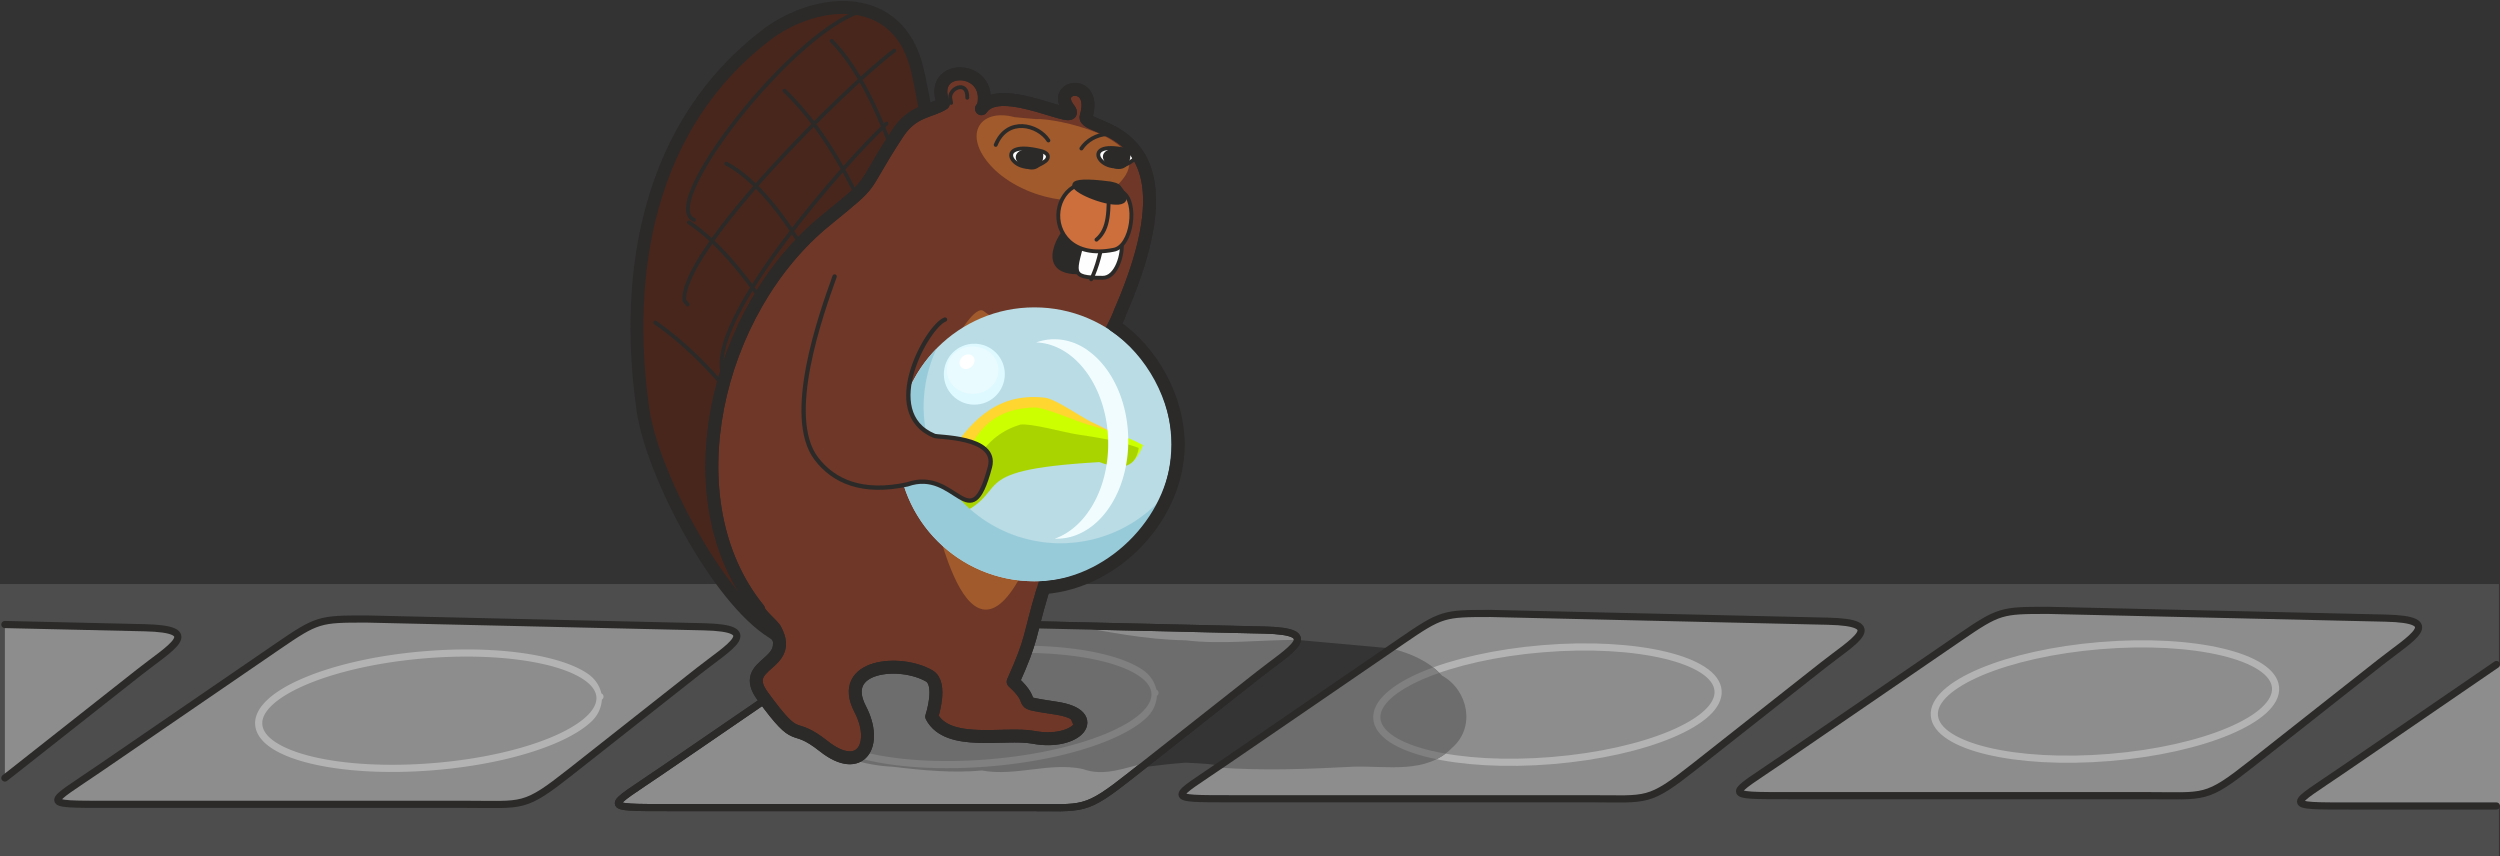 <?xml version="1.0" encoding="UTF-8" standalone="no"?>
<svg
   xmlns:dc="http://purl.org/dc/elements/1.1/"
   xmlns:cc="http://creativecommons.org/ns#"
   xmlns:rdf="http://www.w3.org/1999/02/22-rdf-syntax-ns#"
   xmlns:svg="http://www.w3.org/2000/svg"
   xmlns="http://www.w3.org/2000/svg"
   xmlns:sodipodi="http://sodipodi.sourceforge.net/DTD/sodipodi-0.dtd"
   xmlns:inkscape="http://www.inkscape.org/namespaces/inkscape"
   sodipodi:docname="2021-CH-07a-taskbody01b-v2.svg"
   inkscape:version="1.0 (4035a4fb49, 2020-05-01)"
   id="svg2895"
   version="1.1"
   viewBox="0 0 174.704 59.832"
   height="59.832mm"
   width="174.704mm">
  <rect x="0" y="0" width="174.704" height="59.832" fill="#333333" stroke="none"/>
  <defs
     id="defs2889" />
  <sodipodi:namedview
     fit-margin-bottom="0"
     fit-margin-right="0"
     fit-margin-left="0"
     fit-margin-top="0"
     showgrid="false"
     inkscape:document-rotation="0"
     inkscape:current-layer="g1950"
     inkscape:document-units="mm"
     inkscape:cy="560"
     inkscape:cx="400"
     inkscape:zoom="0.35"
     inkscape:pageshadow="2"
     inkscape:pageopacity="0.0"
     borderopacity="1.0"
     bordercolor="#666666"
     pagecolor="#ffffff"
     id="base"
     inkscape:snap-global="false" />
  <g
     transform="translate(6.875,-83.377)"
     id="layer1"
     inkscape:groupmode="layer"
     inkscape:label="Ebene 1">
    <g
       transform="translate(3.52,85.991)"
       id="g2402">
      <g
         id="g2792"
         transform="translate(-0.016,-135.578)">
        <g
           transform="translate(-136.891,-10.206)"
           id="g2178">
          <g
             transform="translate(-4.913,3.155)"
             id="g2516">
            <g
               id="g2703"
               transform="translate(141.879,75.075)">
              <path
                 id="rect1347-3-2-4-0-7-61"
                 style="font-variation-settings:normal;vector-effect:none;fill:#8d8d8d;fill-opacity:1;stroke:none;stroke-width:2.532;stroke-linecap:round;stroke-linejoin:round;stroke-miterlimit:4;stroke-dasharray:none;stroke-dashoffset:0;stroke-opacity:0.726;paint-order:markers fill stroke;stop-color:#000000"
                 d="m 132.63,107.567 23.579,0.493 c 4.217,0.088 1.788,1.371 -0.34,3.074 l -8.916,7.131 c -3.24,2.592 -3.251,2.252 -7.231,2.252 h -25.028 c -4.936,0 -4.353,0.04 -0.59,-2.538 l 12.412,-8.505 c 2.749,-1.884 2.929,-1.906 6.114,-1.906 z"
                 sodipodi:nodetypes="csssssssc" />
              <ellipse
                 transform="rotate(-4.711)"
                 style="font-variation-settings:normal;vector-effect:none;fill:#4d4d4d;fill-opacity:1;stroke:none;stroke-width:2.532;stroke-linecap:round;stroke-linejoin:round;stroke-miterlimit:4;stroke-dasharray:none;stroke-dashoffset:0;stroke-opacity:0.726;paint-order:markers fill stroke;stop-color:#000000"
                 id="path1077-0-0-8-1-7"
                 ry="3.922"
                 rx="11.962"
                 cy="124.781"
                 cx="126.856" />
              <ellipse
                 transform="rotate(-4.711)"
                 cx="126.856"
                 cy="124.781"
                 rx="11.962"
                 ry="3.922"
                 id="path1077-2-4-9-1-7-6"
                 style="font-variation-settings:normal;vector-effect:none;fill:none;fill-opacity:1;stroke:#2b2a29;stroke-width:0.5;stroke-linecap:round;stroke-linejoin:round;stroke-miterlimit:4;stroke-dasharray:none;stroke-dashoffset:0;stroke-opacity:1;paint-order:markers fill stroke;stop-color:#000000" />
              <path
                 sodipodi:nodetypes="csssssssc"
                 d="m 132.63,107.567 23.646,0.544 c 4.216,0.097 1.8,1.387 -0.34,3.074 l -8.983,7.081 c -3.258,2.568 -3.251,2.252 -7.231,2.252 h -25.028 c -4.936,0 -4.353,0.04 -0.59,-2.538 l 12.412,-8.505 c 2.749,-1.884 2.929,-1.906 6.114,-1.906 z"
                 style="font-variation-settings:normal;vector-effect:none;fill:none;fill-opacity:1;stroke:#2b2a29;stroke-width:0.5;stroke-linecap:round;stroke-linejoin:round;stroke-miterlimit:4;stroke-dasharray:none;stroke-dashoffset:0;stroke-opacity:1;paint-order:markers fill stroke;stop-color:#000000"
                 id="rect1347-1-9-3-00-0" />
              <path
                 sodipodi:nodetypes="cccc"
                 id="rect1347-0-8-3-6-4-7-5-4"
                 style="font-variation-settings:normal;vector-effect:none;fill:none;fill-opacity:1;stroke:#2b2a29;stroke-width:0.5;stroke-linecap:round;stroke-linejoin:round;stroke-miterlimit:4;stroke-dasharray:none;stroke-dashoffset:0;stroke-opacity:1;paint-order:markers fill stroke;stop-color:#000000"
                 d="m 148.237,114.057 c -1.31,1.804 -5.901,3.353 -11.239,3.793 -6.584,0.543 -12.065,-0.767 -12.244,-2.926 -0.023,-0.284 0.048,-0.575 0.212,-0.867" />
              <path
                 id="rect1347-3-2-4-0-9"
                 style="font-variation-settings:normal;vector-effect:none;fill:#8d8d8d;fill-opacity:1;stroke:none;stroke-width:2.532;stroke-linecap:round;stroke-linejoin:round;stroke-miterlimit:4;stroke-dasharray:none;stroke-dashoffset:0;stroke-opacity:0.726;paint-order:markers fill stroke;stop-color:#000000"
                 d="m 15.108,108.171 23.579,0.493 c 4.217,0.088 1.788,1.371 -0.34,3.074 l -8.916,7.131 c -3.24,2.592 -3.251,2.252 -7.231,2.252 H -2.828 c -4.936,0 -4.353,0.04 -0.59,-2.538 l 12.412,-8.505 c 2.749,-1.884 2.929,-1.906 6.114,-1.906 z"
                 sodipodi:nodetypes="csssssssc" />
              <ellipse
                 transform="rotate(-4.711)"
                 style="font-variation-settings:normal;vector-effect:none;fill:#4d4d4d;fill-opacity:1;stroke:none;stroke-width:2.532;stroke-linecap:round;stroke-linejoin:round;stroke-miterlimit:4;stroke-dasharray:none;stroke-dashoffset:0;stroke-opacity:0.726;paint-order:markers fill stroke;stop-color:#000000"
                 id="path1077-0-0-8-5"
                 ry="3.922"
                 rx="11.962"
                 cy="115.732"
                 cx="9.682" />
              <ellipse
                 transform="rotate(-4.711)"
                 cx="9.682"
                 cy="115.732"
                 rx="11.962"
                 ry="3.922"
                 id="path1077-2-4-9-1-99"
                 style="font-variation-settings:normal;vector-effect:none;fill:none;fill-opacity:1;stroke:#2b2a29;stroke-width:0.5;stroke-linecap:round;stroke-linejoin:round;stroke-miterlimit:4;stroke-dasharray:none;stroke-dashoffset:0;stroke-opacity:1;paint-order:markers fill stroke;stop-color:#000000" />
              <path
                 sodipodi:nodetypes="csssssssc"
                 d="m 15.108,108.171 23.646,0.544 c 4.216,0.097 1.8,1.387 -0.34,3.074 l -8.983,7.081 c -3.258,2.568 -3.251,2.252 -7.231,2.252 H -2.828 c -4.936,0 -4.353,0.04 -0.59,-2.538 L 8.993,110.077 c 2.749,-1.884 2.929,-1.906 6.114,-1.906 z"
                 style="font-variation-settings:normal;vector-effect:none;fill:none;fill-opacity:1;stroke:#2b2a29;stroke-width:0.5;stroke-linecap:round;stroke-linejoin:round;stroke-miterlimit:4;stroke-dasharray:none;stroke-dashoffset:0;stroke-opacity:1;paint-order:markers fill stroke;stop-color:#000000"
                 id="rect1347-1-9-3-9" />
              <path
                 sodipodi:nodetypes="cccc"
                 id="rect1347-0-8-3-6-4-7-4"
                 style="font-variation-settings:normal;vector-effect:none;fill:none;fill-opacity:1;stroke:#2b2a29;stroke-width:0.5;stroke-linecap:round;stroke-linejoin:round;stroke-miterlimit:4;stroke-dasharray:none;stroke-dashoffset:0;stroke-opacity:1;paint-order:markers fill stroke;stop-color:#000000"
                 d="m 30.714,114.661 c -1.31,1.804 -5.901,3.353 -11.239,3.793 -6.584,0.543 -12.065,-0.767 -12.244,-2.926 -0.023,-0.284 0.048,-0.575 0.212,-0.867" />
              <path
                 sodipodi:nodetypes="csssssssc"
                 d="m 93.671,107.783 23.579,0.493 c 4.217,0.088 1.788,1.371 -0.34,3.074 l -8.916,7.131 c -3.24,2.592 -3.251,2.252 -7.231,2.252 H 75.735 c -4.936,0 -4.353,0.04 -0.59,-2.538 l 12.412,-8.505 c 2.749,-1.884 2.929,-1.906 6.114,-1.906 z"
                 style="font-variation-settings:normal;vector-effect:none;fill:#8d8d8d;fill-opacity:1;stroke:none;stroke-width:2.532;stroke-linecap:round;stroke-linejoin:round;stroke-miterlimit:4;stroke-dasharray:none;stroke-dashoffset:0;stroke-opacity:0.726;paint-order:markers fill stroke;stop-color:#000000"
                 id="rect1347-3-2-4-0-7-45-08" />
              <ellipse
                 cx="88.012"
                 cy="121.796"
                 rx="11.962"
                 ry="3.922"
                 id="path1077-0-0-8-1-4-7"
                 style="font-variation-settings:normal;vector-effect:none;fill:#4d4d4d;fill-opacity:1;stroke:none;stroke-width:2.532;stroke-linecap:round;stroke-linejoin:round;stroke-miterlimit:4;stroke-dasharray:none;stroke-dashoffset:0;stroke-opacity:0.726;paint-order:markers fill stroke;stop-color:#000000"
                 transform="rotate(-4.711)" />
              <ellipse
                 style="font-variation-settings:normal;vector-effect:none;fill:none;fill-opacity:1;stroke:#2b2a29;stroke-width:0.5;stroke-linecap:round;stroke-linejoin:round;stroke-miterlimit:4;stroke-dasharray:none;stroke-dashoffset:0;stroke-opacity:1;paint-order:markers fill stroke;stop-color:#000000"
                 id="path1077-2-4-9-1-7-7-7"
                 ry="3.922"
                 rx="11.962"
                 cy="121.796"
                 cx="88.012"
                 transform="rotate(-4.711)" />
              <path
                 id="rect1347-1-9-3-00-9-02"
                 style="font-variation-settings:normal;vector-effect:none;fill:none;fill-opacity:1;stroke:#2b2a29;stroke-width:0.5;stroke-linecap:round;stroke-linejoin:round;stroke-miterlimit:4;stroke-dasharray:none;stroke-dashoffset:0;stroke-opacity:1;paint-order:markers fill stroke;stop-color:#000000"
                 d="m 93.671,107.783 23.646,0.544 c 4.216,0.097 1.8,1.387 -0.34,3.074 l -8.983,7.081 c -3.258,2.568 -3.251,2.252 -7.231,2.252 H 75.735 c -4.936,0 -4.353,0.04 -0.59,-2.538 l 12.412,-8.505 c 2.749,-1.884 2.929,-1.906 6.114,-1.906 z"
                 sodipodi:nodetypes="csssssssc" />
              <path
                 d="m 109.278,114.272 c -1.31,1.804 -5.901,3.353 -11.239,3.793 -6.584,0.543 -12.065,-0.767 -12.244,-2.926 -0.023,-0.284 0.048,-0.575 0.212,-0.867"
                 style="font-variation-settings:normal;vector-effect:none;fill:none;fill-opacity:1;stroke:#2b2a29;stroke-width:0.5;stroke-linecap:round;stroke-linejoin:round;stroke-miterlimit:4;stroke-dasharray:none;stroke-dashoffset:0;stroke-opacity:1;paint-order:markers fill stroke;stop-color:#000000"
                 id="rect1347-0-8-3-6-4-7-5-5-0"
                 sodipodi:nodetypes="cccc" />
              <rect
                 y="105.753"
                 x="-10.453"
                 height="19.019"
                 width="174.625"
                 id="rect1333-6"
                 style="font-variation-settings:normal;vector-effect:none;fill:#4d4d4d;fill-opacity:1;stroke:none;stroke-width:2.532;stroke-linecap:round;stroke-linejoin:round;stroke-miterlimit:4;stroke-dasharray:none;stroke-dashoffset:0;stroke-opacity:0.726;paint-order:markers fill stroke;stop-color:#000000" />
              <path
                 sodipodi:nodetypes="ccccccccccccccccccc"
                 d="m 74.588,118.573 c 3.191,0.243 6.402,0.11 9.598,-0.057 2.293,-0.061 5.045,0.529 6.831,-1.314 1.672,-1.448 1.122,-4.04 -0.7,-5.049 -0.896,-0.984 -2.17,-1.561 -3.577,-1.902 l -6.532,-0.594 c -2.596,-0.004 -5.327,0.334 -7.813,0.029 -2.912,-0.052 -5.421,-0.605 -7.93,-1.027 l -8.146,-0.187 c -1.627,0.289 -3.276,0.43 -4.923,0.487 -0.605,0.096 -1.199,0.263 -1.797,0.408 -0.41,0.252 -0.87,0.558 -1.464,0.964 l -2.998,2.055 c -0.469,1.466 -0.208,3.142 1.1,4.141 1.598,1.279 3.695,1.898 5.709,1.996 2.137,0.259 4.22,0.447 6.217,0.261 2.359,0.433 4.692,-0.593 7.031,-0.11 1.555,0.577 2.995,-0.119 7.2,-0.437 2.524,0.116 2.374,0.215 2.196,0.336 z"
                 style="font-variation-settings:normal;opacity:1;vector-effect:none;fill:#343434;fill-opacity:1;stroke:none;stroke-width:2.532;stroke-linecap:round;stroke-linejoin:round;stroke-miterlimit:4;stroke-dasharray:none;stroke-dashoffset:0;stroke-opacity:0.726;paint-order:markers fill stroke;stop-color:#000000;stop-opacity:1"
                 id="rect1347-1-9-3-0-14-3-6-8-0" />
              <g
                 id="g1136-3-0-2-94"
                 transform="translate(41.434,36.965)">
                <path
                   sodipodi:nodetypes="csssssssc"
                   d="m 12.815,71.46 23.579,0.493 c 4.217,0.088 1.788,1.371 -0.34,3.074 l -8.916,7.131 c -3.24,2.592 -3.251,2.252 -7.231,2.252 H -5.121 c -4.936,0 -4.353,0.04 -0.59,-2.538 l 12.412,-8.505 c 2.749,-1.884 2.929,-1.906 6.114,-1.906 z"
                   style="font-variation-settings:normal;opacity:1;vector-effect:none;fill:#8d8d8d;fill-opacity:1;stroke:none;stroke-width:2.532;stroke-linecap:round;stroke-linejoin:round;stroke-miterlimit:4;stroke-dasharray:none;stroke-dashoffset:0;stroke-opacity:0.726;paint-order:markers fill stroke;stop-color:#000000;stop-opacity:1"
                   id="rect1347-3-2-4-0-1-7-5" />
                <path
                   id="rect1347-1-9-3-0-14-3"
                   style="font-variation-settings:normal;opacity:1;vector-effect:none;fill:none;fill-opacity:1;stroke:#2b2a29;stroke-width:0.5;stroke-linecap:round;stroke-linejoin:round;stroke-miterlimit:4;stroke-dasharray:none;stroke-dashoffset:0;stroke-opacity:1;paint-order:markers fill stroke;stop-color:#000000;stop-opacity:1"
                   d="m 12.815,71.46 23.646,0.544 c 4.216,0.097 1.8,1.387 -0.34,3.074 l -8.983,7.081 c -3.258,2.568 -3.251,2.252 -7.231,2.252 H -5.121 c -4.936,0 -4.353,0.04 -0.59,-2.538 L 6.701,73.366 c 2.749,-1.884 2.929,-1.906 6.114,-1.906 z"
                   sodipodi:nodetypes="csssssssc" />
              </g>
              <path
                 d="m 56.319,108.472 c -1.627,0.289 -3.276,0.43 -4.923,0.487 -0.605,0.096 -1.199,0.263 -1.797,0.408 -0.41,0.252 -0.87,0.558 -1.464,0.964 l -2.998,2.055 c -0.469,1.466 -0.208,3.142 1.1,4.141 1.598,1.279 3.695,1.898 5.709,1.996 2.137,0.259 4.22,0.447 6.217,0.261 2.359,0.433 4.692,-0.593 7.031,-0.11 1.555,0.577 2.995,-0.119 4.479,-0.418 l 7.883,-6.214 c 1.246,-0.982 2.584,-1.83 2.653,-2.385 -2.596,-0.004 -5.327,0.334 -7.813,0.029 -2.912,-0.052 -5.421,-0.605 -7.93,-1.027 z"
                 style="font-variation-settings:normal;vector-effect:none;fill:#6d6d6d;fill-opacity:1;stroke:none;stroke-width:2.532;stroke-linecap:round;stroke-linejoin:round;stroke-miterlimit:4;stroke-dasharray:none;stroke-dashoffset:0;stroke-opacity:0.726;paint-order:markers fill stroke;stop-color:#000000"
                 id="rect1347-1-9-3-0-14-3-6-8"
                 sodipodi:nodetypes="ccccccccccscccc" />
              <g
                 id="g1136-1-8"
                 transform="translate(-36.914,36.736)">
                <path
                   id="rect1347-3-2-4-9-5"
                   style="font-variation-settings:normal;opacity:1;vector-effect:none;fill:#8d8d8d;fill-opacity:1;stroke:none;stroke-width:9.571;stroke-linecap:round;stroke-linejoin:round;stroke-miterlimit:4;stroke-dasharray:none;stroke-dashoffset:0;stroke-opacity:0.726;paint-order:markers fill stroke;stop-color:#000000;stop-opacity:1"
                   d="m 213.73,160.059 v 40.596 c 0.55,-0.432 1.008,-0.774 1.615,-1.26 l 33.695,-26.953 c 8.044,-6.434 17.224,-11.284 1.287,-11.617 z"
                   transform="matrix(0.265,0,0,0.265,-29.838,29.402)" />
                <path
                   id="rect1347-1-9-8-1"
                   style="font-variation-settings:normal;opacity:1;vector-effect:none;fill:none;fill-opacity:1;stroke:#2b2a29;stroke-width:1.89;stroke-linecap:round;stroke-linejoin:round;stroke-miterlimit:4;stroke-dasharray:none;stroke-dashoffset:0;stroke-opacity:1;paint-order:markers fill stroke;stop-color:#000000;stop-opacity:1"
                   d="m 213.73,200.639 c 0.551,-0.427 1.008,-0.765 1.615,-1.244 l 33.949,-26.762 c 8.09,-6.377 17.223,-11.251 1.287,-11.617 l -36.852,-0.848"
                   transform="matrix(0.265,0,0,0.265,-29.838,29.402)"
                   sodipodi:nodetypes="ccccc" />
              </g>
              <path
                 id="rect1347-3-2-4-0-3-5"
                 style="font-variation-settings:normal;vector-effect:none;fill:#8d8d8d;fill-opacity:1;stroke:none;stroke-width:2.532;stroke-linecap:round;stroke-linejoin:round;stroke-miterlimit:4;stroke-dasharray:none;stroke-dashoffset:0;stroke-opacity:0.726;paint-order:markers fill stroke;stop-color:#000000"
                 d="m 15.075,108.196 23.579,0.493 c 4.217,0.088 1.788,1.371 -0.34,3.074 l -8.916,7.131 c -3.24,2.592 -3.251,2.252 -7.231,2.252 H -2.861 c -4.936,0 -4.353,0.04 -0.59,-2.538 l 12.412,-8.505 c 2.749,-1.884 2.929,-1.906 6.114,-1.906 z"
                 sodipodi:nodetypes="csssssssc" />
              <path
                 sodipodi:nodetypes="csssssssc"
                 d="m 15.075,108.196 23.646,0.544 c 4.216,0.097 1.8,1.387 -0.34,3.074 l -8.983,7.081 c -3.258,2.568 -3.251,2.252 -7.231,2.252 H -2.861 c -4.936,0 -4.353,0.04 -0.59,-2.538 l 12.412,-8.505 c 2.749,-1.884 2.929,-1.906 6.114,-1.906 z"
                 style="font-variation-settings:normal;vector-effect:none;fill:none;fill-opacity:1;stroke:#2b2a29;stroke-width:0.5;stroke-linecap:round;stroke-linejoin:round;stroke-miterlimit:4;stroke-dasharray:none;stroke-dashoffset:0;stroke-opacity:1;paint-order:markers fill stroke;stop-color:#000000"
                 id="rect1347-1-9-3-3-4" />
              <path
                 id="path1242-5"
                 d="m 19.206,110.447 c -3.314,0.273 -6.277,0.959 -8.411,1.859 -1.067,0.45 -1.927,0.952 -2.524,1.499 -0.597,0.547 -0.945,1.16 -0.892,1.802 0.053,0.642 0.496,1.192 1.175,1.634 0.679,0.442 1.609,0.797 2.735,1.066 2.252,0.538 5.288,0.728 8.602,0.455 3.314,-0.273 6.279,-0.958 8.413,-1.857 1.067,-0.45 1.927,-0.952 2.524,-1.499 0.521,-0.477 0.737,-1.02 0.778,-1.573 a 0.25,0.25 0 0 0 0.114,-0.231 0.25,0.25 0 0 0 -0.148,-0.207 c -0.13,-0.54 -0.434,-1.038 -1.027,-1.424 -0.679,-0.442 -1.609,-0.797 -2.735,-1.066 -2.252,-0.538 -5.29,-0.73 -8.604,-0.457 z m 0.041,0.498 c 3.27,-0.269 6.267,-0.076 8.446,0.445 1.09,0.26 1.974,0.605 2.579,0.999 0.605,0.394 0.914,0.817 0.95,1.254 0.036,0.437 -0.199,0.907 -0.732,1.395 -0.532,0.488 -1.349,0.972 -2.381,1.407 -2.064,0.87 -4.989,1.55 -8.259,1.819 -3.27,0.269 -6.265,0.078 -8.444,-0.443 -1.09,-0.26 -1.974,-0.605 -2.579,-0.999 -0.605,-0.394 -0.914,-0.819 -0.95,-1.256 -0.036,-0.437 0.2,-0.905 0.732,-1.393 0.532,-0.488 1.349,-0.972 2.381,-1.407 2.064,-0.87 4.987,-1.552 8.257,-1.821 z"
                 style="color:#000000;font-style:normal;font-variant:normal;font-weight:normal;font-stretch:normal;font-size:medium;line-height:normal;font-family:sans-serif;font-variant-ligatures:normal;font-variant-position:normal;font-variant-caps:normal;font-variant-numeric:normal;font-variant-alternates:normal;font-variant-east-asian:normal;font-feature-settings:normal;font-variation-settings:normal;text-indent:0;text-align:start;text-decoration:none;text-decoration-line:none;text-decoration-style:solid;text-decoration-color:#000000;letter-spacing:normal;word-spacing:normal;text-transform:none;writing-mode:lr-tb;direction:ltr;text-orientation:mixed;dominant-baseline:auto;baseline-shift:baseline;text-anchor:start;white-space:normal;shape-padding:0;shape-margin:0;inline-size:0;clip-rule:nonzero;display:inline;overflow:visible;visibility:visible;isolation:auto;mix-blend-mode:normal;color-interpolation:sRGB;color-interpolation-filters:linearRGB;solid-color:#000000;solid-opacity:1;vector-effect:none;fill:#b3b3b3;fill-opacity:1;fill-rule:nonzero;stroke:none;stroke-width:0.5;stroke-linecap:round;stroke-linejoin:round;stroke-miterlimit:4;stroke-dasharray:none;stroke-dashoffset:0;stroke-opacity:1;paint-order:markers fill stroke;color-rendering:auto;image-rendering:auto;shape-rendering:auto;text-rendering:auto;enable-background:accumulate;stop-color:#000000" />
              <path
                 id="rect1347-3-2-4-0-7-6-1"
                 style="font-variation-settings:normal;vector-effect:none;fill:#8d8d8d;fill-opacity:1;stroke:none;stroke-width:2.532;stroke-linecap:round;stroke-linejoin:round;stroke-miterlimit:4;stroke-dasharray:none;stroke-dashoffset:0;stroke-opacity:0.726;paint-order:markers fill stroke;stop-color:#000000"
                 d="m 132.598,107.591 23.579,0.493 c 4.217,0.088 1.788,1.371 -0.34,3.074 l -8.916,7.131 c -3.24,2.592 -3.251,2.252 -7.231,2.252 h -25.028 c -4.936,0 -4.353,0.04 -0.59,-2.538 l 12.412,-8.505 c 2.749,-1.884 2.929,-1.906 6.114,-1.906 z"
                 sodipodi:nodetypes="csssssssc" />
              <ellipse
                 transform="rotate(-4.711)"
                 cx="126.822"
                 cy="124.802"
                 rx="11.962"
                 ry="3.922"
                 id="path1077-2-4-9-1-7-16-1"
                 style="font-variation-settings:normal;vector-effect:none;fill:none;fill-opacity:1;stroke:#b3b3b3;stroke-width:0.5;stroke-linecap:round;stroke-linejoin:round;stroke-miterlimit:4;stroke-dasharray:none;stroke-dashoffset:0;stroke-opacity:1;paint-order:markers fill stroke;stop-color:#000000" />
              <path
                 sodipodi:nodetypes="csssssssc"
                 d="m 132.598,107.591 23.646,0.544 c 4.216,0.097 1.8,1.387 -0.34,3.074 l -8.983,7.081 c -3.258,2.568 -3.251,2.252 -7.231,2.252 h -25.028 c -4.936,0 -4.353,0.04 -0.59,-2.538 l 12.412,-8.505 c 2.749,-1.884 2.929,-1.906 6.114,-1.906 z"
                 style="font-variation-settings:normal;vector-effect:none;fill:none;fill-opacity:1;stroke:#2b2a29;stroke-width:0.5;stroke-linecap:round;stroke-linejoin:round;stroke-miterlimit:4;stroke-dasharray:none;stroke-dashoffset:0;stroke-opacity:1;paint-order:markers fill stroke;stop-color:#000000"
                 id="rect1347-1-9-3-00-4-4" />
              <path
                 sodipodi:nodetypes="csssssssc"
                 d="m 93.639,107.807 23.579,0.493 c 4.217,0.088 1.788,1.371 -0.34,3.074 l -8.916,7.131 c -3.24,2.592 -3.251,2.252 -7.231,2.252 H 75.703 c -4.936,0 -4.353,0.04 -0.59,-2.538 l 12.412,-8.505 c 2.749,-1.884 2.929,-1.906 6.114,-1.906 z"
                 style="font-variation-settings:normal;vector-effect:none;fill:#8d8d8d;fill-opacity:1;stroke:none;stroke-width:2.532;stroke-linecap:round;stroke-linejoin:round;stroke-miterlimit:4;stroke-dasharray:none;stroke-dashoffset:0;stroke-opacity:0.726;paint-order:markers fill stroke;stop-color:#000000"
                 id="rect1347-3-2-4-0-7-45-0-0" />
              <ellipse
                 style="font-variation-settings:normal;vector-effect:none;fill:none;fill-opacity:1;stroke:#b3b3b3;stroke-width:0.5;stroke-linecap:round;stroke-linejoin:round;stroke-miterlimit:4;stroke-dasharray:none;stroke-dashoffset:0;stroke-opacity:1;paint-order:markers fill stroke;stop-color:#000000"
                 id="path1077-2-4-9-1-7-7-2-4"
                 ry="3.922"
                 rx="11.962"
                 cy="121.818"
                 cx="87.978"
                 transform="rotate(-4.711)" />
              <path
                 id="rect1347-1-9-3-00-9-0-6-3"
                 style="font-variation-settings:normal;vector-effect:none;fill:#6d6d6d;fill-opacity:1;stroke:none;stroke-width:2.532;stroke-linecap:round;stroke-linejoin:round;stroke-miterlimit:4;stroke-dasharray:none;stroke-dashoffset:0;stroke-opacity:0.726;paint-order:markers fill stroke;stop-color:#000000"
                 d="m 86.741,110.251 -11.628,7.967 c -0.196,0.134 -0.346,0.234 -0.525,0.354 3.191,0.243 6.402,0.11 9.598,-0.057 2.293,-0.061 5.045,0.529 6.831,-1.314 1.672,-1.448 1.122,-4.04 -0.7,-5.049 -0.896,-0.984 -2.17,-1.561 -3.577,-1.902 z" />
              <path
                 id="rect1347-1-9-3-00-9-0-6"
                 style="font-variation-settings:normal;vector-effect:none;fill:none;fill-opacity:1;stroke:#2b2a29;stroke-width:0.5;stroke-linecap:round;stroke-linejoin:round;stroke-miterlimit:4;stroke-dasharray:none;stroke-dashoffset:0;stroke-opacity:1;paint-order:markers fill stroke;stop-color:#000000"
                 d="m 93.639,107.807 23.646,0.544 c 4.216,0.097 1.8,1.387 -0.34,3.074 l -8.983,7.081 c -3.258,2.568 -3.251,2.252 -7.231,2.252 H 75.703 c -4.936,0 -4.353,0.04 -0.59,-2.538 l 12.412,-8.505 c 2.749,-1.884 2.929,-1.906 6.114,-1.906 z"
                 sodipodi:nodetypes="csssssssc" />
              <path
                 d="m 89.695,111.583 c -0.265,0.097 -0.522,0.196 -0.766,0.299 -1.067,0.45 -1.927,0.953 -2.524,1.5 -0.597,0.547 -0.945,1.162 -0.892,1.804 0.053,0.642 0.496,1.189 1.175,1.631 0.679,0.442 1.61,0.797 2.736,1.066 0.165,0.039 0.343,0.073 0.516,0.109 0.216,-0.108 0.424,-0.237 0.623,-0.388 -0.356,-0.062 -0.7,-0.13 -1.022,-0.207 -1.09,-0.26 -1.974,-0.605 -2.579,-0.999 -0.605,-0.394 -0.914,-0.817 -0.95,-1.254 -0.036,-0.437 0.2,-0.907 0.732,-1.395 0.532,-0.488 1.349,-0.972 2.381,-1.407 0.313,-0.132 0.651,-0.258 1.001,-0.38 -0.136,-0.134 -0.279,-0.261 -0.43,-0.379 z"
                 style="color:#000000;font-style:normal;font-variant:normal;font-weight:normal;font-stretch:normal;font-size:medium;line-height:normal;font-family:sans-serif;font-variant-ligatures:normal;font-variant-position:normal;font-variant-caps:normal;font-variant-numeric:normal;font-variant-alternates:normal;font-variant-east-asian:normal;font-feature-settings:normal;font-variation-settings:normal;text-indent:0;text-align:start;text-decoration:none;text-decoration-line:none;text-decoration-style:solid;text-decoration-color:#000000;letter-spacing:normal;word-spacing:normal;text-transform:none;writing-mode:lr-tb;direction:ltr;text-orientation:mixed;dominant-baseline:auto;baseline-shift:baseline;text-anchor:start;white-space:normal;shape-padding:0;shape-margin:0;inline-size:0;clip-rule:nonzero;display:inline;overflow:visible;visibility:visible;isolation:auto;mix-blend-mode:normal;color-interpolation:sRGB;color-interpolation-filters:linearRGB;solid-color:#000000;solid-opacity:1;vector-effect:none;fill:#808080;fill-opacity:1;fill-rule:nonzero;stroke:none;stroke-width:2.532;stroke-linecap:round;stroke-linejoin:round;stroke-miterlimit:4;stroke-dasharray:none;stroke-dashoffset:0;stroke-opacity:0.726;paint-order:markers fill stroke;color-rendering:auto;image-rendering:auto;shape-rendering:auto;text-rendering:auto;enable-background:accumulate;stop-color:#000000"
                 id="path2165" />
              <path
                 d="m 164.251,111.378 -10.723,7.348 c -3.762,2.578 -4.346,2.538 0.59,2.538 h 10.133 z"
                 style="font-variation-settings:normal;vector-effect:none;fill:#8d8d8d;fill-opacity:1;stroke:none;stroke-width:2.532;stroke-linecap:round;stroke-linejoin:round;stroke-miterlimit:4;stroke-dasharray:none;stroke-dashoffset:0;stroke-opacity:0.726;paint-order:markers fill stroke;stop-color:#000000"
                 id="rect4132-6-4-8-9" />
              <path
                 id="rect4132-6-4-5"
                 style="font-variation-settings:normal;vector-effect:none;fill:none;fill-opacity:1;stroke:#2b2a29;stroke-width:0.5;stroke-linecap:round;stroke-linejoin:round;stroke-miterlimit:4;stroke-dasharray:none;stroke-dashoffset:0;stroke-opacity:1;paint-order:markers fill stroke;stop-color:#000000"
                 d="m 164.001,111.378 -10.723,7.348 c -3.762,2.578 -4.346,2.538 0.59,2.538 h 10.133"
                 sodipodi:nodetypes="cssc" />
              <path
                 id="rect1347-1-9-3-0-14-3-6"
                 style="font-variation-settings:normal;vector-effect:none;fill:none;fill-opacity:1;stroke:#2b2a29;stroke-width:0.5;stroke-linecap:round;stroke-linejoin:round;stroke-miterlimit:4;stroke-dasharray:none;stroke-dashoffset:0;stroke-opacity:1;paint-order:markers fill stroke;stop-color:#000000"
                 d="m 54.249,108.425 23.646,0.544 c 4.216,0.097 1.8,1.387 -0.34,3.074 l -8.983,7.081 c -3.258,2.568 -3.251,2.252 -7.231,2.252 H 36.313 c -4.936,0 -4.353,0.04 -0.59,-2.538 l 12.412,-8.505 c 2.749,-1.884 2.929,-1.906 6.114,-1.906 z"
                 sodipodi:nodetypes="csssssssc" />
            </g>
            <path
               id="path1247-8"
               d="m 199.874,185.258 c -3.314,0.273 -6.279,0.96 -8.413,1.859 -1.067,0.45 -1.927,0.952 -2.524,1.499 -0.597,0.547 -0.943,1.16 -0.89,1.802 0.053,0.642 0.495,1.192 1.173,1.634 0.679,0.442 1.609,0.797 2.735,1.066 2.252,0.538 5.289,0.728 8.604,0.455 3.314,-0.273 6.279,-0.958 8.413,-1.857 1.067,-0.45 1.927,-0.952 2.524,-1.499 0.521,-0.477 0.735,-1.02 0.776,-1.573 a 0.25,0.25 0 0 0 0.114,-0.231 0.25,0.25 0 0 0 -0.15,-0.209 c -0.131,-0.539 -0.431,-1.037 -1.023,-1.423 -0.679,-0.442 -1.609,-0.797 -2.735,-1.066 -2.252,-0.538 -5.29,-0.73 -8.604,-0.457 z m 0.041,0.498 c 3.27,-0.269 6.267,-0.076 8.446,0.445 1.09,0.26 1.974,0.605 2.579,0.999 0.605,0.394 0.912,0.818 0.948,1.255 0.036,0.437 -0.198,0.907 -0.73,1.395 -0.532,0.488 -1.349,0.972 -2.381,1.407 -2.064,0.87 -4.989,1.55 -8.259,1.819 -3.27,0.269 -6.267,0.078 -8.446,-0.443 -1.09,-0.26 -1.974,-0.605 -2.579,-0.999 -0.605,-0.394 -0.912,-0.819 -0.948,-1.256 -0.036,-0.437 0.198,-0.905 0.73,-1.393 0.532,-0.488 1.349,-0.972 2.381,-1.407 2.064,-0.87 4.989,-1.552 8.259,-1.821 z"
               style="color:#000000;font-style:normal;font-variant:normal;font-weight:normal;font-stretch:normal;font-size:medium;line-height:normal;font-family:sans-serif;font-variant-ligatures:normal;font-variant-position:normal;font-variant-caps:normal;font-variant-numeric:normal;font-variant-alternates:normal;font-variant-east-asian:normal;font-feature-settings:normal;font-variation-settings:normal;text-indent:0;text-align:start;text-decoration:none;text-decoration-line:none;text-decoration-style:solid;text-decoration-color:#000000;letter-spacing:normal;word-spacing:normal;text-transform:none;writing-mode:lr-tb;direction:ltr;text-orientation:mixed;dominant-baseline:auto;baseline-shift:baseline;text-anchor:start;white-space:normal;shape-padding:0;shape-margin:0;inline-size:0;clip-rule:nonzero;display:inline;overflow:visible;visibility:visible;opacity:1;isolation:auto;mix-blend-mode:normal;color-interpolation:sRGB;color-interpolation-filters:linearRGB;solid-color:#000000;solid-opacity:1;vector-effect:none;fill:#808080;fill-opacity:1;fill-rule:nonzero;stroke:none;stroke-width:2.532;stroke-linecap:round;stroke-linejoin:round;stroke-miterlimit:4;stroke-dasharray:none;stroke-dashoffset:0;stroke-opacity:0.726;paint-order:markers fill stroke;color-rendering:auto;image-rendering:auto;shape-rendering:auto;text-rendering:auto;enable-background:accumulate;stop-color:#000000;stop-opacity:1" />
            <g
               transform="translate(89.712,36.593)"
               id="g1950">
              <path
                 class="fil11 str0"
                 d="m 95.725,147.622 c -3.882,-2.392 -8.441,-11.15 -9.073,-15.529 -1.399,-9.705 0.406,-19.998 8.667,-26.272 3.521,-2.618 9.254,-3.115 10.518,2.573 2.031,9.073 2.347,22.164 -2.167,30.47 -1.219,2.257 -4.379,8.667 -6.771,9.525 -1.49,0.542 -0.045,-0.045 -1.174,-0.767 z"
                 id="path2985-7"
                 style="clip-rule:evenodd;fill:#48261c;fill-opacity:1;fill-rule:evenodd;stroke:#2b2a29;stroke-width:0.903;stroke-linecap:round;stroke-linejoin:round;image-rendering:optimizeQuality;shape-rendering:geometricPrecision;text-rendering:geometricPrecision" />
              <path
                 class="fil5 str1"
                 d="m 102.717,104.068 c -4.379,0 -15.213,13.633 -12.504,14.716"
                 id="path2987-1"
                 style="clip-rule:evenodd;fill:none;fill-rule:evenodd;stroke:#2b2a29;stroke-width:0.271;stroke-linecap:round;stroke-linejoin:round;image-rendering:optimizeQuality;shape-rendering:geometricPrecision;text-rendering:geometricPrecision" />
              <path
                 class="fil5 str1"
                 d="m 104.207,106.957 c -3.386,2.528 -14.942,13.994 -14.671,17.47 l 0.226,0.271"
                 id="path2989-0"
                 style="clip-rule:evenodd;fill:none;fill-rule:evenodd;stroke:#2b2a29;stroke-width:0.271;stroke-linecap:round;stroke-linejoin:round;image-rendering:optimizeQuality;shape-rendering:geometricPrecision;text-rendering:geometricPrecision" />
              <path
                 class="fil5 str1"
                 d="m 103.665,112.058 c -3.115,2.934 -12.008,13.136 -11.511,17.109 0.09,0.542 0.542,0.406 0.903,0.271"
                 id="path2991-5"
                 style="clip-rule:evenodd;fill:none;fill-rule:evenodd;stroke:#2b2a29;stroke-width:0.271;stroke-linecap:round;stroke-linejoin:round;image-rendering:optimizeQuality;shape-rendering:geometricPrecision;text-rendering:geometricPrecision" />
              <path
                 class="fil5 str1"
                 d="m 105.832,117.385 c -4.063,3.792 -10.383,11.737 -12.324,16.838 0.135,0.045 0.271,-0.181 0.361,-0.226"
                 id="path2993-1"
                 style="clip-rule:evenodd;fill:none;fill-rule:evenodd;stroke:#2b2a29;stroke-width:0.271;stroke-linecap:round;stroke-linejoin:round;image-rendering:optimizeQuality;shape-rendering:geometricPrecision;text-rendering:geometricPrecision" />
              <path
                 class="fil5 str1"
                 d="m 104.703,124.337 c -3.115,3.656 -7.177,10.834 -8.351,15.483"
                 id="path2995-4"
                 style="clip-rule:evenodd;fill:none;fill-rule:evenodd;stroke:#2b2a29;stroke-width:0.271;stroke-linecap:round;stroke-linejoin:round;image-rendering:optimizeQuality;shape-rendering:geometricPrecision;text-rendering:geometricPrecision" />
              <path
                 class="fil5 str1"
                 d="m 87.504,125.962 c 4.875,3.386 9.705,10.202 10.879,16.07 l 0.09,0.632"
                 id="path2997-7"
                 style="clip-rule:evenodd;fill:none;fill-rule:evenodd;stroke:#2b2a29;stroke-width:0.271;stroke-linecap:round;stroke-linejoin:round;image-rendering:optimizeQuality;shape-rendering:geometricPrecision;text-rendering:geometricPrecision" />
              <path
                 class="fil5 str1"
                 d="m 89.852,118.965 c 4.018,2.573 9.389,11.33 9.389,15.89"
                 id="path2999-4"
                 style="clip-rule:evenodd;fill:none;fill-rule:evenodd;stroke:#2b2a29;stroke-width:0.271;stroke-linecap:round;stroke-linejoin:round;image-rendering:optimizeQuality;shape-rendering:geometricPrecision;text-rendering:geometricPrecision" />
              <path
                 class="fil5 str1"
                 d="m 92.47,114.857 c 4.198,2.212 8.216,10.653 9.299,15.122"
                 id="path3001-2"
                 style="clip-rule:evenodd;fill:none;fill-rule:evenodd;stroke:#2b2a29;stroke-width:0.271;stroke-linecap:round;stroke-linejoin:round;image-rendering:optimizeQuality;shape-rendering:geometricPrecision;text-rendering:geometricPrecision" />
              <path
                 class="fil5 str1"
                 d="m 96.533,109.756 c 3.295,3.16 5.417,7.764 7.042,11.962"
                 id="path3003-8"
                 style="clip-rule:evenodd;fill:none;fill-rule:evenodd;stroke:#2b2a29;stroke-width:0.271;stroke-linecap:round;stroke-linejoin:round;image-rendering:optimizeQuality;shape-rendering:geometricPrecision;text-rendering:geometricPrecision" />
              <path
                 class="fil5 str1"
                 d="m 99.828,106.28 c 2.754,2.754 4.785,8.622 5.598,12.414"
                 id="path3005-2"
                 style="clip-rule:evenodd;fill:none;fill-rule:evenodd;stroke:#2b2a29;stroke-width:0.271;stroke-linecap:round;stroke-linejoin:round;image-rendering:optimizeQuality;shape-rendering:geometricPrecision;text-rendering:geometricPrecision" />
              <path
                 class="fil12 str0"
                 d="m 94.727,146.004 c -6.184,-7.629 -3.024,-20.946 4.74,-27.22 3.656,-2.979 2.212,-1.806 4.92,-5.959 1.083,-1.715 2.347,-1.58 3.25,-2.167 -1.129,-2.844 3.476,-2.754 2.799,0.181 l -0.135,0.181 c 1.309,-1.986 7.177,1.399 6.094,0 -1.264,-1.625 2.031,-2.167 1.219,0.542 -0.316,1.129 8.216,0.226 2.393,13.633 -0.271,0.677 -1.264,2.979 -2.257,2.708 -0.903,5.823 -1.445,11.105 -3.205,16.928 -0.948,3.16 -0.632,3.115 -2.031,6.23 1.896,1.715 -0.181,1.354 3.024,1.851 3.25,0.497 1.399,2.618 -1.625,2.031 -1.986,-0.361 -5.959,0.677 -7.087,-1.445 0,0 0.767,-2.302 -0.181,-2.844 -2.031,-1.174 -6.41,-0.767 -4.83,2.302 1.309,2.483 0.045,4.65 -2.528,2.618 -2.392,-1.896 -1.625,0.135 -4.288,-3.521 -1.715,-2.347 2.257,-2.077 0.903,-4.604 -0.09,-0.271 -1.219,-1.174 -1.174,-1.445 z"
                 id="path3009-7"
                 style="clip-rule:evenodd;fill:#6f3727;fill-opacity:1;fill-rule:evenodd;stroke:#2b2a29;stroke-width:0.903;stroke-linecap:round;stroke-linejoin:round;image-rendering:optimizeQuality;shape-rendering:geometricPrecision;text-rendering:geometricPrecision" />
              <path
                 class="fil13"
                 d="m 116.485,127.812 c -1.941,-0.993 -1.896,0.451 -6.049,-2.663 -0.993,-0.722 -4.92,6.681 -4.108,11.06 0.497,2.573 2.708,14.806 6.681,7.539 0.767,-1.399 4.198,-15.574 3.476,-15.935 z"
                 id="path3015-2"
                 style="clip-rule:evenodd;fill:#a05a2c;fill-rule:evenodd;stroke-width:0.045;image-rendering:optimizeQuality;shape-rendering:geometricPrecision;text-rendering:geometricPrecision" />
              <g
                 id="g957-8"
                 transform="matrix(8.877,0,0,8.877,-2805.371,-718.964)"
                 style="stroke-width:0.203">
                <circle
                   r="1.078"
                   cy="96.14"
                   cx="328.869"
                   id="path1108-4-1-9"
                   style="opacity:1;vector-effect:none;fill:#b9dce5;fill-opacity:1;stroke:none;stroke-width:0.002;stroke-linecap:round;stroke-linejoin:round;stroke-miterlimit:4;stroke-dasharray:none;stroke-dashoffset:0;stroke-opacity:1;paint-order:markers stroke fill" />
                <path
                   sodipodi:nodetypes="ccccccccc"
                   inkscape:connector-curvature="0"
                   id="path1151-3-7-4-6-1"
                   d="m 329.69,96.185 c -0.113,-0.096 -0.258,-0.167 -0.378,-0.224 -0.079,-0.038 -0.279,-0.179 -0.361,-0.188 -0.423,-0.048 -0.609,0.254 -0.731,0.401 -0.012,0.014 -0.101,0.547 -0.074,0.55 0.108,0.012 0.438,-0.527 0.519,-0.577 0.108,-0.066 -4.3e-4,-0.203 0.246,-0.176 0.561,0.064 0.473,0.584 0.779,0.214 z"
                   style="fill:#ffd52f;fill-opacity:1;stroke:none;stroke-width:0.008px;stroke-linecap:butt;stroke-linejoin:miter;stroke-opacity:1" />
                <path
                   sodipodi:nodetypes="ccccccccc"
                   inkscape:connector-curvature="0"
                   id="path1151-3-6-1-3"
                   d="m 329.725,96.147 c -0.142,-0.077 -0.308,-0.126 -0.444,-0.165 -0.09,-0.026 -0.332,-0.135 -0.416,-0.132 -0.429,0.013 -0.509,0.334 -0.579,0.496 -0.007,0.015 -0.131,0.362 -0.104,0.361 0.11,-0.004 0.467,-0.391 0.529,-0.451 0.083,-0.08 -0.098,-0.218 0.152,-0.226 0.569,-0.018 0.687,0.521 0.862,0.117 z"
                   style="fill:#ccff00;fill-opacity:1;stroke:none;stroke-width:0.008px;stroke-linecap:butt;stroke-linejoin:miter;stroke-opacity:1" />
                <circle
                   r="0.24"
                   cy="95.588"
                   cx="328.396"
                   id="path1132-5-9-5-7"
                   style="opacity:1;vector-effect:none;fill:#def9ff;fill-opacity:1;stroke:none;stroke-width:0.004;stroke-linecap:round;stroke-linejoin:round;stroke-miterlimit:4;stroke-dasharray:none;stroke-dashoffset:0;stroke-opacity:1;paint-order:markers stroke fill" />
                <path
                   sodipodi:nodetypes="ccccccc"
                   inkscape:connector-curvature="0"
                   id="path1151-4-2-0"
                   d="m 329.69,96.168 c -0.162,-0.058 -0.34,-0.084 -0.485,-0.106 -0.096,-0.014 -0.366,-0.09 -0.447,-0.077 -0.391,0.118 -0.413,0.511 -0.588,0.754 0.592,-0.221 0.056,-0.392 1.211,-0.459 0.177,0.067 0.287,0.044 0.309,-0.113 z"
                   style="fill:#aad400;fill-opacity:1;stroke:none;stroke-width:0.008px;stroke-linecap:butt;stroke-linejoin:miter;stroke-opacity:1" />
                <ellipse
                   ry="0.186"
                   rx="0.203"
                   cy="95.556"
                   cx="328.383"
                   id="path1132-5-6-1-5-5"
                   style="opacity:1;vector-effect:none;fill:#eafbff;fill-opacity:1;stroke:none;stroke-width:0.003;stroke-linecap:round;stroke-linejoin:round;stroke-miterlimit:4;stroke-dasharray:none;stroke-dashoffset:0;stroke-opacity:1;paint-order:markers stroke fill" />
                <ellipse
                   transform="rotate(138.575)"
                   ry="0.053"
                   rx="0.063"
                   cy="-288.842"
                   cx="-183.016"
                   id="path1132-2-0-3"
                   style="opacity:1;vector-effect:none;fill:#ffffff;fill-opacity:1;stroke:none;stroke-width:0.001;stroke-linecap:round;stroke-linejoin:round;stroke-miterlimit:4;stroke-dasharray:none;stroke-dashoffset:0;stroke-opacity:1;paint-order:markers stroke fill" />
                <path
                   inkscape:connector-curvature="0"
                   id="path1108-22-7-0-7"
                   d="m 328.099,95.387 a 1.078,1.078 0 0 0 -0.308,0.753 1.078,1.078 0 0 0 1.078,1.078 1.078,1.078 0 0 0 0.976,-0.624 1.078,1.078 0 0 1 -0.77,0.325 1.078,1.078 0 0 1 -1.078,-1.078 1.078,1.078 0 0 1 0.102,-0.454 z"
                   style="opacity:1;vector-effect:none;fill:#98cbd9;fill-opacity:1;stroke:none;stroke-width:0.002;stroke-linecap:round;stroke-linejoin:round;stroke-miterlimit:4;stroke-dasharray:none;stroke-dashoffset:0;stroke-opacity:1;paint-order:markers stroke fill" />
                <path
                   inkscape:connector-curvature="0"
                   id="path1108-2-5-5-5"
                   d="m 329.288,95.399 a 0.786,0.573 88.47 0 0 -0.405,-0.061 0.786,0.573 88.47 0 1 0.247,0.086 0.786,0.573 88.47 0 1 0.261,1.058 0.786,0.573 88.47 0 1 -0.362,0.401 0.786,0.573 88.47 0 0 0.52,-0.425 0.786,0.573 88.47 0 0 -0.261,-1.058 z"
                   style="opacity:1;vector-effect:none;fill:#f1fcff;fill-opacity:1;stroke:none;stroke-width:0.001;stroke-linecap:round;stroke-linejoin:round;stroke-miterlimit:4;stroke-dasharray:none;stroke-dashoffset:0;stroke-opacity:1;paint-order:markers stroke fill" />
              </g>
              <path
                 class="fil13"
                 d="m 112.603,111.607 c -2.528,-0.677 -3.747,1.399 -1.354,3.702 2.347,2.212 7.313,3.205 9.119,0.361 1.625,-2.618 -4.92,-4.018 -6.275,-3.927 -0.135,0 -1.445,-0.135 -1.49,-0.135 z"
                 id="path3017-7"
                 style="clip-rule:evenodd;fill:#a05a2c;fill-opacity:1;fill-rule:evenodd;stroke-width:0.045;image-rendering:optimizeQuality;shape-rendering:geometricPrecision;text-rendering:geometricPrecision" />
              <path
                 class="fil5 str1"
                 d="m 109.308,110.252 c 0.045,-1.309 -1.399,-0.632 -1.174,0.135 l 0.045,0.226"
                 id="path3019-1"
                 style="clip-rule:evenodd;fill:none;fill-rule:evenodd;stroke:#2b2a29;stroke-width:0.271;stroke-linecap:round;stroke-linejoin:round;image-rendering:optimizeQuality;shape-rendering:geometricPrecision;text-rendering:geometricPrecision" />
              <path
                 class="fil14 str1"
                 d="m 114.363,113.954 c -3.611,-0.858 -1.58,2.212 0.406,0.722 0.181,-0.135 0.406,-0.542 -0.406,-0.722 z"
                 id="path3021-1"
                 style="clip-rule:evenodd;fill:#fefefe;fill-rule:evenodd;stroke:#2b2a29;stroke-width:0.271;stroke-linecap:round;stroke-linejoin:round;image-rendering:optimizeQuality;shape-rendering:geometricPrecision;text-rendering:geometricPrecision" />
              <path
                 class="fil6 str1"
                 d="m 113.58,113.95 c -2.076,0.226 0.813,2.302 0.903,0.361 0.045,-0.316 -0.497,-0.406 -0.903,-0.361 z"
                 id="path3023-5"
                 style="clip-rule:evenodd;fill:#2b2a29;fill-rule:evenodd;stroke:#2b2a29;stroke-width:0.271;stroke-linecap:round;stroke-linejoin:round;image-rendering:optimizeQuality;shape-rendering:geometricPrecision;text-rendering:geometricPrecision" />
              <path
                 sodipodi:nodetypes="cc"
                 class="fil5 str1"
                 d="m 111.294,113.548 c 0.817,-1.99 2.976,-1.414 3.683,-0.308"
                 id="path3025-6"
                 style="clip-rule:evenodd;fill:none;fill-rule:evenodd;stroke:#2b2a29;stroke-width:0.271;stroke-linecap:round;stroke-linejoin:round;image-rendering:optimizeQuality;shape-rendering:geometricPrecision;text-rendering:geometricPrecision" />
              <path
                 sodipodi:nodetypes="ccc"
                 class="fil6 str1"
                 d="m 116.169,119.552 c -0.218,0.021 -2.485,3.535 1.941,2.799 1.399,-1.354 0.316,-3.431 -1.941,-2.799 z"
                 id="path3027-4"
                 style="clip-rule:evenodd;fill:#2b2a29;fill-rule:evenodd;stroke:#2b2a29;stroke-width:0.271;stroke-linecap:round;stroke-linejoin:round;image-rendering:optimizeQuality;shape-rendering:geometricPrecision;text-rendering:geometricPrecision" />
              <path
                 class="fil14 str1"
                 d="m 117.439,119.929 c -0.567,2.51 -1.11,2.905 1.333,2.905 0.965,0.016 1.455,-1.68 1.311,-2.54 -0.626,-0.314 -2.534,-0.895 -2.644,-0.365 z"
                 id="path3029-2"
                 style="clip-rule:evenodd;fill:#fefefe;fill-rule:evenodd;stroke:#2b2a29;stroke-width:0.271;stroke-linecap:round;stroke-linejoin:round;image-rendering:optimizeQuality;shape-rendering:geometricPrecision;text-rendering:geometricPrecision" />
              <path
                 class="fil5 str1"
                 d="m 118.776,119.93 c -0.051,0.911 -0.415,2.219 -0.81,3.013"
                 id="path3031-2"
                 style="clip-rule:evenodd;fill:none;fill-rule:evenodd;stroke:#2b2a29;stroke-width:0.271;stroke-linecap:round;stroke-linejoin:round;image-rendering:optimizeQuality;shape-rendering:geometricPrecision;text-rendering:geometricPrecision" />
              <path
                 class="fil15 str1"
                 d="m 120.148,116.844 c -5.324,-3.041 -6.353,5.168 -0.634,4.038 1.329,-0.199 1.726,-3.411 0.634,-4.038 z"
                 id="path3033-0"
                 style="clip-rule:evenodd;fill:#cc6f3c;fill-rule:evenodd;stroke:#2b2a29;stroke-width:0.271;stroke-linecap:round;stroke-linejoin:round;image-rendering:optimizeQuality;shape-rendering:geometricPrecision;text-rendering:geometricPrecision" />
              <path
                 sodipodi:nodetypes="cc"
                 class="fil5 str1"
                 d="m 119.198,116.43 c -0.014,1.664 0.063,2.98 -0.862,3.741"
                 id="path3035-7"
                 style="clip-rule:evenodd;fill:none;fill-rule:evenodd;stroke:#2b2a29;stroke-width:0.271;stroke-linecap:round;stroke-linejoin:round;image-rendering:optimizeQuality;shape-rendering:geometricPrecision;text-rendering:geometricPrecision" />
              <path
                 class="fil6 str1"
                 d="m 119.309,116.243 c -7.009,-0.93 3.053,3.241 0.611,0.256 -0.16,-0.183 -0.367,-0.191 -0.611,-0.256 z"
                 id="path3037-4"
                 style="clip-rule:evenodd;fill:#2b2a29;fill-rule:evenodd;stroke:#2b2a29;stroke-width:0.271;stroke-linecap:round;stroke-linejoin:round;image-rendering:optimizeQuality;shape-rendering:geometricPrecision;text-rendering:geometricPrecision" />
              <path
                 class="fil5 str1"
                 d="m 115.988,152.911 c 0.542,0.451 0.587,0.451 0.813,1.038"
                 id="path3057-5"
                 style="clip-rule:evenodd;fill:none;fill-rule:evenodd;stroke:#2b2a29;stroke-width:0.271;stroke-linecap:round;stroke-linejoin:round;image-rendering:optimizeQuality;shape-rendering:geometricPrecision;text-rendering:geometricPrecision" />
              <path
                 style="clip-rule:evenodd;fill:#fefefe;fill-rule:evenodd;stroke:#2b2a29;stroke-width:0.271;stroke-linecap:round;stroke-linejoin:round;image-rendering:optimizeQuality;shape-rendering:geometricPrecision;text-rendering:geometricPrecision"
                 id="path3021-4-4"
                 d="m 120.453,113.919 c -3.611,-0.858 -1.58,2.212 0.406,0.722 0.181,-0.135 0.406,-0.542 -0.406,-0.722 z"
                 class="fil14 str1" />
              <path
                 style="clip-rule:evenodd;fill:#2b2a29;fill-rule:evenodd;stroke:#2b2a29;stroke-width:0.271;stroke-linecap:round;stroke-linejoin:round;image-rendering:optimizeQuality;shape-rendering:geometricPrecision;text-rendering:geometricPrecision"
                 id="path3023-2-7"
                 d="m 119.67,113.915 c -2.077,0.226 0.813,2.302 0.903,0.361 0.045,-0.316 -0.497,-0.406 -0.903,-0.361 z"
                 class="fil6 str1" />
              <path
                 style="clip-rule:evenodd;fill:none;fill-rule:evenodd;stroke:#2b2a29;stroke-width:0.271;stroke-linecap:round;stroke-linejoin:round;image-rendering:optimizeQuality;shape-rendering:geometricPrecision;text-rendering:geometricPrecision"
                 id="path3025-8-7"
                 d="m 120.965,114.107 c -0.817,-1.99 -2.976,-1.414 -3.683,-0.308"
                 class="fil5 str1"
                 sodipodi:nodetypes="cc" />
              <path
                 style="font-variation-settings:normal;clip-rule:evenodd;vector-effect:none;fill:#6f3727;fill-opacity:1;fill-rule:evenodd;stroke:#2b2a29;stroke-width:0.303;stroke-linecap:round;stroke-linejoin:round;stroke-miterlimit:4;stroke-dasharray:none;stroke-dashoffset:0;stroke-opacity:1;image-rendering:optimizeQuality;shape-rendering:geometricPrecision;text-rendering:geometricPrecision;stop-color:#000000"
                 id="path3013-2-9"
                 d="m 100.037,122.742 c -0.948,2.653 -3.513,9.797 -1.275,12.732 1.218,1.597 3.224,2.473 6.363,1.796 3.414,-1.214 4.394,3.966 5.766,-1.213 0.574,-2.183 -3.77,-2.053 -3.901,-2.184 -3.888,-1.63 -0.447,-7.673 0.762,-8.121"
                 class="fil5 str1"
                 sodipodi:nodetypes="cscccc" />
              <path
                 id="path1108-4-1-5-8"
                 style="font-variation-settings:normal;vector-effect:none;fill:none;fill-opacity:1;stroke:#2b2a29;stroke-width:0.903;stroke-linecap:round;stroke-linejoin:round;stroke-miterlimit:4;stroke-dasharray:none;stroke-dashoffset:0;stroke-opacity:1;paint-order:markers stroke fill;stop-color:#000000"
                 d="m 108.867,108.582 c -0.925,-0.034 -1.794,0.655 -1.23,2.077 -0.903,0.587 -2.167,0.451 -3.25,2.167 -2.708,4.153 -1.264,2.979 -4.92,5.958 -7.764,6.275 -10.924,19.592 -4.74,27.221 -0.045,0.271 1.083,1.174 1.174,1.444 1.354,2.528 -2.618,2.257 -0.903,4.604 2.663,3.656 1.896,1.625 4.288,3.521 2.573,2.031 3.837,-0.136 2.528,-2.618 -1.58,-3.07 2.799,-3.476 4.83,-2.302 0.948,0.542 0.18,2.844 0.18,2.844 1.129,2.122 5.101,1.084 7.087,1.445 3.024,0.587 4.875,-1.535 1.625,-2.031 -3.205,-0.497 -1.129,-0.136 -3.025,-1.851 1.399,-3.115 1.083,-3.07 2.031,-6.23 0.082,-0.272 0.087,-0.076 0.164,-0.345 4.98,-0.391 9.346,-5.002 9.346,-9.997 0,-3.188 -1.822,-6.547 -4.469,-8.325 0.298,-0.528 0.312,-0.695 0.421,-0.969 5.823,-13.407 -2.709,-12.504 -2.393,-13.633 0.813,-2.708 -2.483,-2.167 -1.219,-0.542 1.083,1.399 -4.785,-1.986 -6.094,0 l 0.135,-0.18 c 0.339,-1.467 -0.643,-2.223 -1.569,-2.257 z"
                 sodipodi:nodetypes="scccccccccccccccsccccccs" />
            </g>
          </g>
        </g>
      </g>
    </g>
  </g>
</svg>
